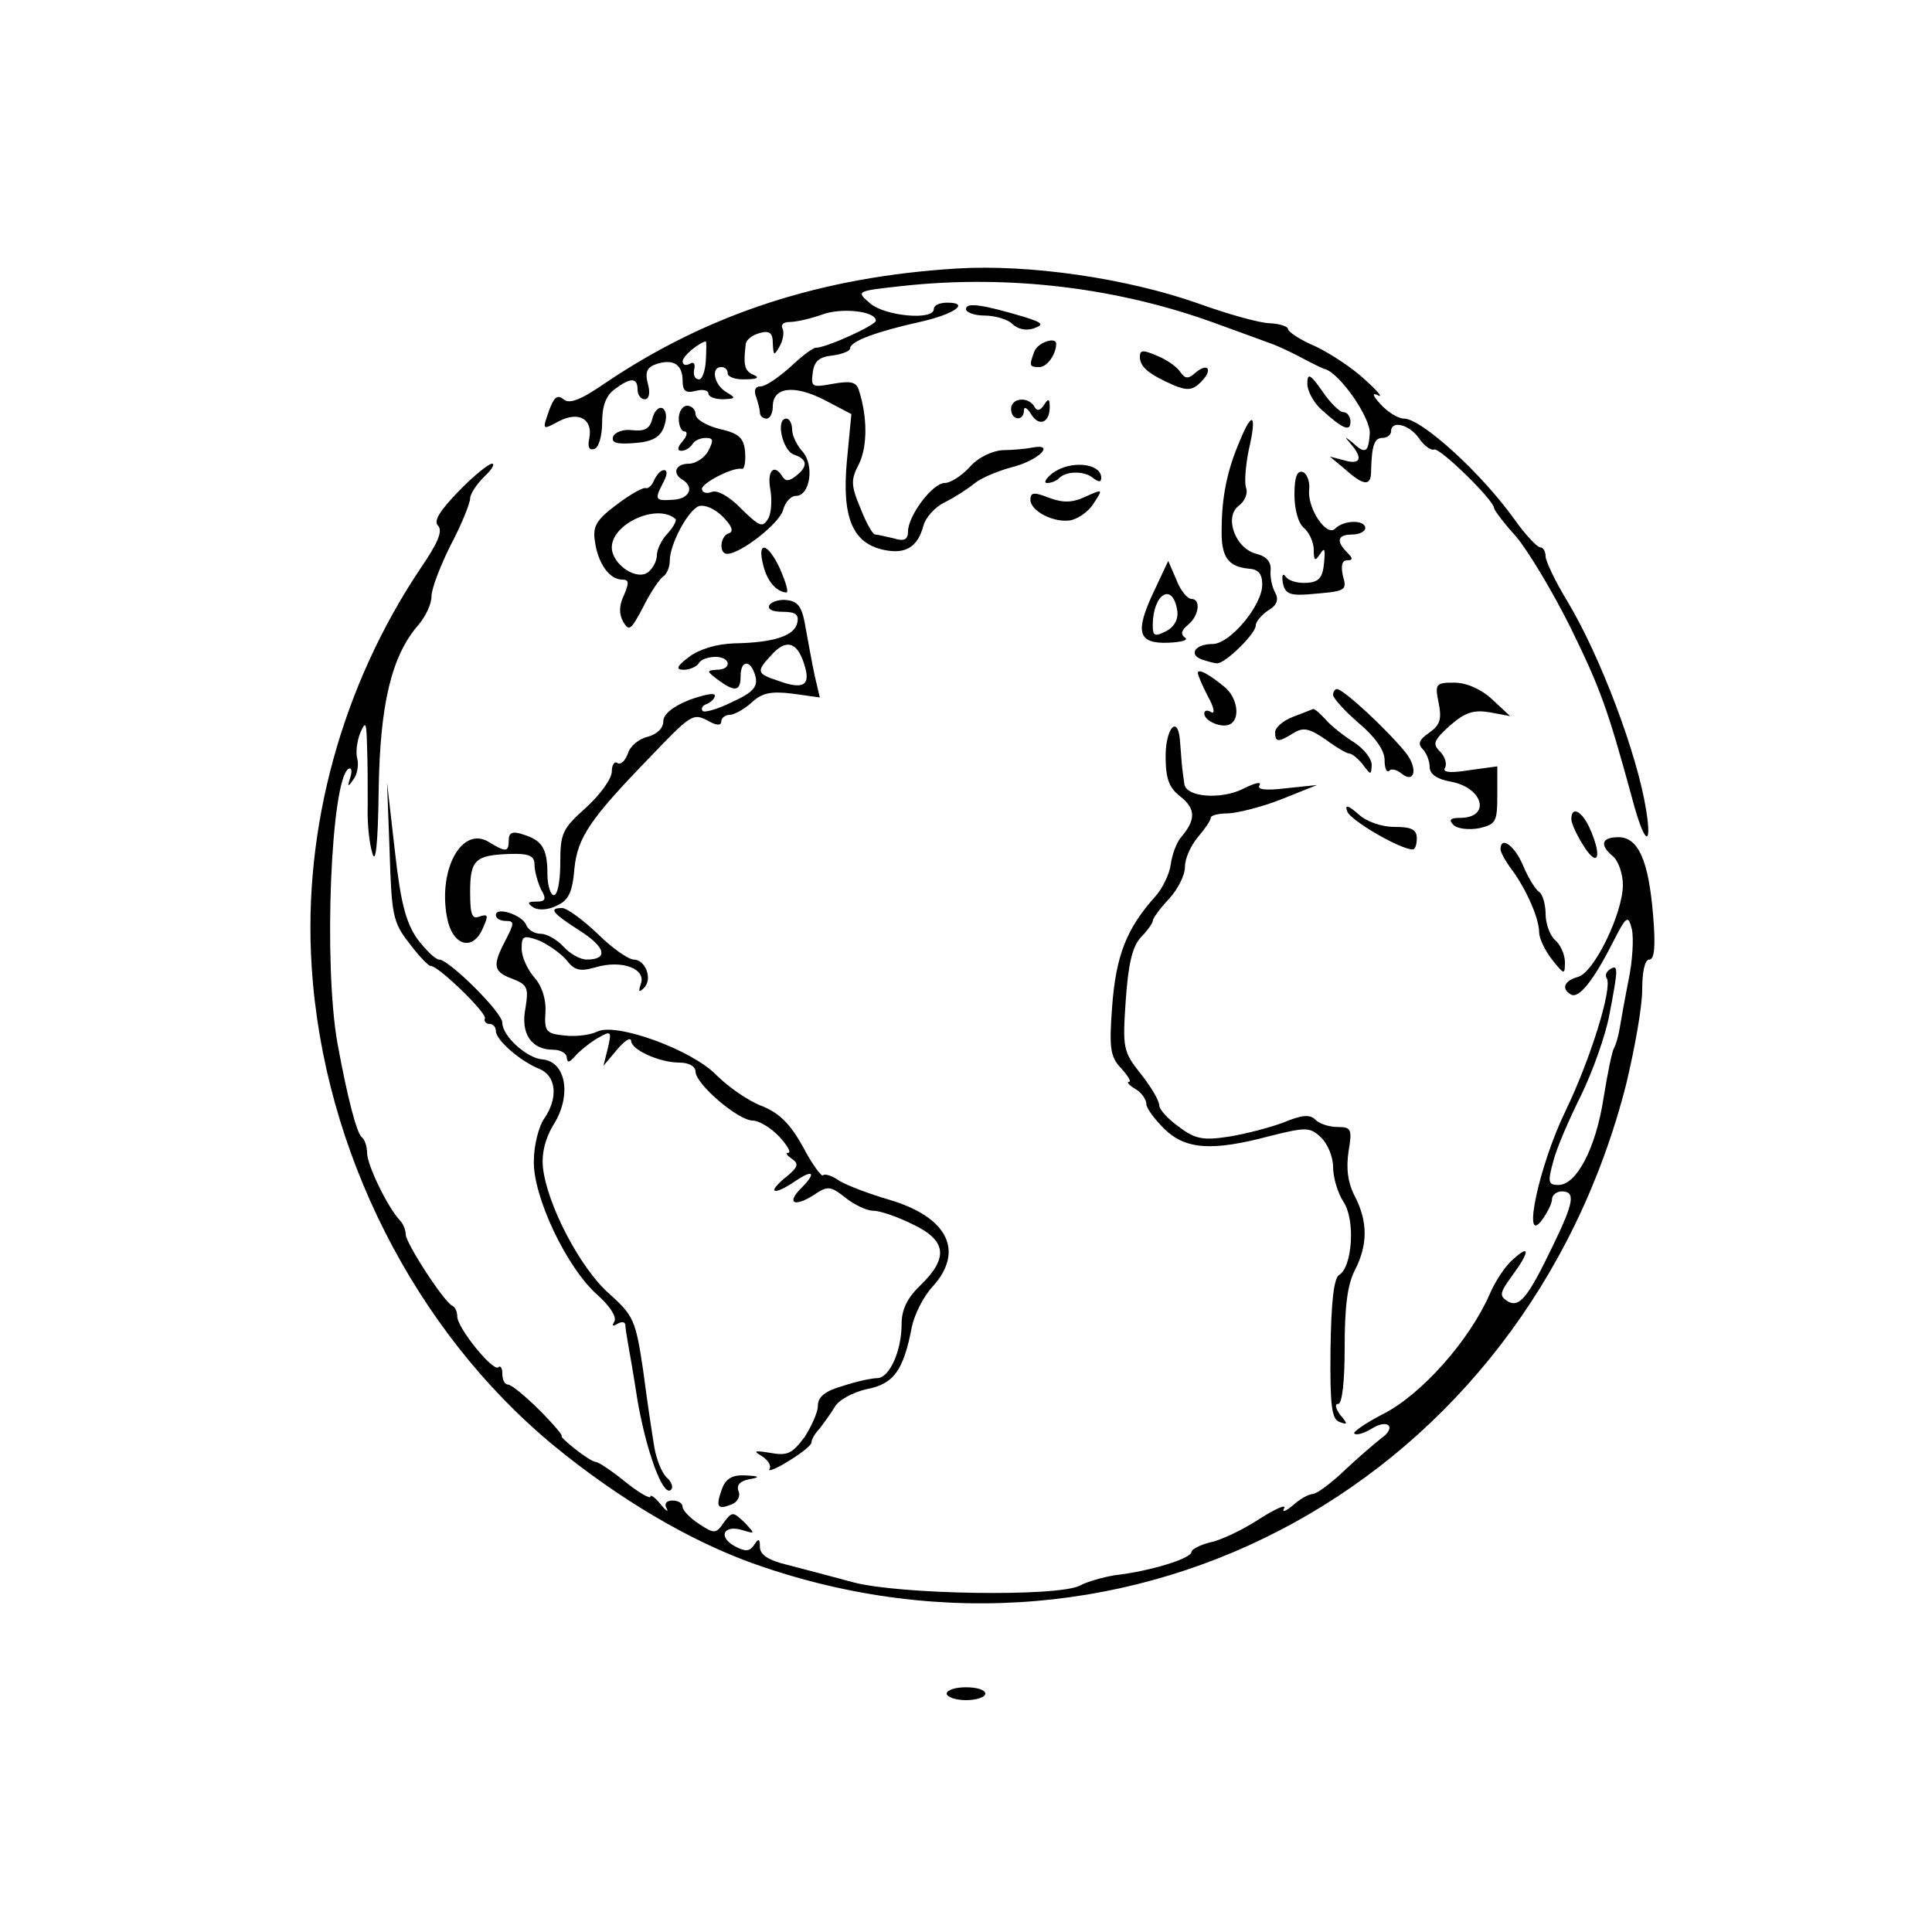 <?xml version="1.0" standalone="no"?>
<!DOCTYPE svg PUBLIC "-//W3C//DTD SVG 20010904//EN"
 "http://www.w3.org/TR/2001/REC-SVG-20010904/DTD/svg10.dtd">
<svg version="1.0" xmlns="http://www.w3.org/2000/svg"
 width="300pt" height="300pt" viewBox="0 0 300 300"
 preserveAspectRatio="xMidYMid meet">
<g transform="translate(0,300) scale(0.1,-0.1)"
fill="#000000" stroke="none">
<path d="M1485 2583 c-210 -13 -385 -70 -544 -177 -39 -27 -57 -34 -66 -26
-10 8 -15 3 -23 -19 -10 -29 -10 -29 16 -15 31 16 53 3 47 -27 -3 -13 0 -19 8
-16 7 2 12 21 12 41 0 26 6 42 20 52 24 18 35 18 35 -1 0 -8 5 -15 11 -15 7 0
9 10 5 24 -5 19 -1 26 14 31 26 8 40 -1 40 -27 0 -15 5 -19 20 -15 11 3 20 1
20 -4 0 -5 10 -9 23 -9 20 1 20 2 5 11 -19 11 -25 39 -8 39 6 0 10 -4 10 -10
0 -5 12 -10 28 -9 18 0 22 3 12 7 -14 6 -16 15 -12 48 1 7 11 14 22 17 15 4
20 0 20 -16 1 -20 2 -20 11 -4 5 9 7 22 4 27 -3 6 2 10 11 10 10 0 32 5 49 11
31 12 85 6 85 -9 0 -7 -77 -42 -93 -42 -5 0 -22 -13 -40 -30 -18 -16 -38 -30
-46 -30 -8 0 -11 -6 -7 -16 3 -9 6 -20 6 -25 0 -5 5 -9 10 -9 6 0 10 9 10 19
0 30 33 34 80 10 l42 -22 -7 -73 c-8 -88 9 -128 58 -138 34 -7 52 5 61 38 3
12 18 29 33 36 16 8 36 21 47 30 10 8 36 19 59 25 39 10 67 37 30 30 -10 -2
-31 -4 -46 -4 -16 -1 -38 -11 -51 -26 -13 -14 -30 -25 -39 -25 -19 0 -57 -51
-57 -75 0 -13 -6 -16 -22 -11 -13 3 -26 6 -29 6 -4 0 -14 18 -23 41 -15 36
-15 44 -2 69 13 27 13 72 0 113 -4 14 -12 16 -41 11 -32 -6 -34 -5 -31 17 2
18 10 25 31 27 15 2 27 7 27 11 0 11 41 26 108 41 54 12 79 30 43 30 -12 0
-21 -4 -21 -10 0 -18 -76 -11 -99 9 -22 19 -22 19 51 27 166 18 336 -3 488
-59 36 -13 74 -27 85 -31 11 -4 32 -14 47 -22 15 -8 31 -16 35 -17 23 -6 71
-75 70 -100 -2 -30 -7 -33 -27 -14 -13 10 -13 10 -2 -3 19 -22 14 -32 -10 -25
l-23 6 24 -20 c29 -26 40 -26 40 -3 1 41 5 52 18 52 7 0 13 5 13 10 0 18 28
11 43 -10 8 -12 19 -20 24 -18 9 3 93 -79 93 -91 0 -3 15 -23 34 -44 18 -21
56 -84 84 -140 47 -96 58 -126 97 -269 18 -68 31 -77 21 -15 -14 87 -71 238
-122 323 -19 31 -34 63 -34 70 0 8 -4 14 -8 14 -5 0 -23 19 -40 43 -53 74
-145 157 -172 157 -9 0 -25 10 -36 22 -13 14 -14 19 -4 14 8 -4 -1 7 -20 24
-19 18 -54 41 -77 52 -24 10 -43 23 -43 27 0 4 -12 8 -27 9 -16 0 -66 14 -113
31 -111 39 -262 61 -375 54z m-389 -143 c-1 -17 -6 -30 -11 -29 -6 0 -9 7 -7
16 2 8 -1 12 -7 8 -6 -3 -11 -2 -11 4 0 8 24 28 36 31 1 0 1 -14 0 -30z"/>
<path d="M1500 2520 c0 -5 13 -10 29 -10 16 0 36 -6 43 -13 8 -8 21 -11 33 -7
17 6 14 9 -15 18 -64 19 -90 23 -90 12z"/>
<path d="M1606 2454 c-8 -22 -8 -24 8 -24 12 0 26 20 26 36 0 12 -29 2 -34
-12z"/>
<path d="M1770 2446 c0 -16 14 -27 52 -44 22 -9 30 -8 43 5 19 19 11 31 -9 14
-11 -10 -16 -9 -23 1 -4 7 -20 19 -35 25 -23 10 -28 10 -28 -1z"/>
<path d="M2030 2404 c0 -11 10 -30 23 -41 32 -29 44 -34 44 -18 0 8 -5 15 -11
15 -6 0 -21 15 -33 33 -19 27 -23 28 -23 11z"/>
<path d="M1570 2365 c0 -18 20 -20 20 -2 0 6 5 4 11 -6 12 -20 29 -14 29 11 0
13 -2 14 -9 3 -6 -9 -11 -10 -15 -2 -10 16 -36 13 -36 -4z"/>
<path d="M1013 2350 c-4 -16 -12 -20 -31 -18 -14 2 -27 -3 -30 -10 -3 -10 6
-12 33 -10 28 2 40 9 46 25 5 14 4 25 -2 29 -6 3 -13 -4 -16 -16z"/>
<path d="M1054 2350 c0 -11 4 -20 9 -20 5 0 4 -7 -3 -15 -8 -9 -9 -15 -2 -15
6 0 14 5 17 10 3 6 13 10 21 10 12 0 12 -4 4 -20 -6 -11 -20 -20 -30 -20 -21
0 -27 -15 -10 -25 19 -12 10 -30 -15 -31 -28 -2 -29 0 -15 27 6 11 7 19 1 19
-5 0 -11 -7 -15 -15 -3 -8 -9 -14 -13 -13 -4 2 -25 -10 -46 -26 -32 -24 -37
-34 -33 -58 5 -34 23 -58 42 -58 11 0 11 -5 3 -24 -8 -16 -8 -30 -1 -42 9 -15
12 -12 31 24 11 22 25 43 31 47 5 3 10 14 10 24 0 26 28 78 45 85 9 3 25 -4
37 -16 14 -14 18 -23 10 -26 -14 -4 -16 -32 -3 -32 21 0 81 47 87 68 3 12 12
22 20 22 22 0 29 48 10 69 -9 10 -16 25 -16 34 0 9 -4 17 -9 17 -17 0 -6 -50
12 -56 21 -7 22 -18 3 -33 -10 -8 -16 -9 -21 -1 -13 21 -24 9 -19 -19 3 -16 2
-37 -3 -46 -9 -15 -13 -13 -42 15 -18 19 -38 30 -46 26 -8 -3 -15 -1 -15 5 0
9 48 34 62 31 4 -1 6 11 5 26 -2 22 -9 29 -40 36 -20 5 -37 15 -37 23 0 7 -6
13 -13 13 -7 0 -13 -9 -13 -20z m-5 -156 c2 -2 -3 -12 -12 -22 -10 -10 -17
-26 -17 -34 0 -9 -6 -20 -13 -26 -18 -15 -57 12 -57 38 0 37 71 69 99 44z"/>
<path d="M1925 2315 c-19 -44 -28 -86 -28 -137 -1 -43 10 -58 42 -61 15 -1 21
-8 21 -25 0 -32 -50 -92 -77 -92 -27 0 -38 -16 -17 -24 9 -3 20 -6 24 -6 13 0
60 46 60 59 0 6 9 16 19 23 14 8 17 17 11 28 -5 9 -8 24 -7 35 1 12 -6 21 -22
25 -33 8 -51 58 -27 75 9 7 14 19 11 27 -3 8 -1 34 4 59 13 56 6 63 -14 14z"/>
<path d="M712 2237 c-29 -30 -39 -46 -32 -53 8 -8 0 -27 -26 -65 -123 -183
-184 -405 -170 -620 18 -285 160 -565 375 -743 101 -83 212 -149 314 -185 585
-206 1195 130 1352 745 13 54 25 120 25 147 0 28 4 47 11 47 8 0 10 20 6 68
-7 86 -23 122 -54 122 -26 0 -30 -12 -8 -30 8 -7 15 -27 15 -44 0 -44 -45
-137 -70 -143 -21 -6 -26 -18 -11 -27 12 -8 35 21 64 78 23 45 25 46 31 23 3
-14 1 -49 -5 -78 -6 -30 -12 -64 -14 -76 -2 -12 -6 -26 -9 -31 -3 -5 -10 -40
-16 -77 -12 -78 -42 -135 -70 -135 -16 0 -17 4 -8 37 5 20 25 66 43 102 18 37
38 93 44 125 14 73 14 79 1 71 -6 -4 -8 -10 -5 -14 9 -15 -25 -125 -64 -206
-41 -84 -68 -211 -37 -170 8 11 16 26 16 33 0 6 7 12 15 12 22 0 19 -17 -14
-85 -39 -81 -52 -97 -71 -85 -12 8 -11 13 8 39 28 38 28 50 1 25 -12 -10 -28
-35 -36 -54 -31 -71 -106 -156 -166 -186 -27 -14 -47 -28 -44 -30 3 -3 14 0
26 7 26 17 41 3 15 -15 -10 -8 -36 -30 -57 -50 -21 -20 -43 -36 -49 -36 -6 0
-20 -8 -31 -18 -11 -9 -17 -11 -13 -4 4 7 -14 -1 -39 -17 -26 -17 -60 -33 -76
-36 -16 -4 -29 -11 -29 -15 0 -10 -65 -30 -119 -36 -18 -3 -43 -10 -54 -16
-34 -18 -281 -14 -352 5 -33 9 -79 21 -102 27 -30 7 -43 16 -43 28 0 13 -2 14
-9 3 -7 -10 -13 -11 -30 -2 -27 15 -17 34 12 25 20 -6 20 -6 3 12 -18 17 -19
17 -32 0 -12 -18 -15 -18 -39 -2 -14 9 -25 21 -25 26 0 6 -7 10 -16 10 -9 0
-13 -5 -9 -12 4 -7 -1 -4 -9 6 -9 11 -16 16 -16 12 0 -4 -18 6 -39 23 -21 17
-42 31 -46 31 -4 0 -18 9 -32 20 -14 11 -23 20 -21 20 3 0 -12 18 -34 40 -22
22 -44 40 -49 40 -5 0 -9 7 -9 17 0 9 -3 13 -6 10 -8 -8 -64 61 -64 79 0 7 -3
14 -7 16 -13 5 -73 98 -73 111 0 7 -4 17 -9 22 -19 20 -51 86 -51 105 0 10 -4
21 -8 24 -8 5 -23 64 -38 146 -22 124 -10 409 17 426 5 3 6 -3 3 -13 -5 -15
-4 -16 5 -3 6 8 8 22 6 31 -3 9 -1 27 4 40 9 21 10 18 11 -21 1 -25 1 -65 1
-90 -1 -25 2 -58 7 -74 5 -20 9 11 10 97 2 134 20 209 62 257 11 13 20 32 20
44 0 12 14 48 30 80 17 32 30 65 30 72 0 7 10 22 22 34 12 11 17 20 12 20 -5
0 -29 -19 -52 -43z"/>
<path d="M1634 2265 c-10 -8 -14 -15 -8 -15 6 0 14 3 18 7 11 12 40 12 53 1 9
-7 13 -7 13 0 0 23 -48 28 -76 7z"/>
<path d="M2010 2232 c0 -23 6 -45 15 -52 8 -7 15 -22 15 -34 0 -17 2 -18 10
-6 7 11 8 7 6 -14 -2 -23 -8 -30 -27 -31 -13 -1 -28 3 -32 9 -5 7 -7 3 -5 -9
3 -16 10 -20 38 -18 61 5 62 5 55 30 -3 15 -1 23 7 23 9 0 9 3 0 12 -18 18
-15 28 8 28 11 0 20 5 20 10 0 13 -33 13 -47 -1 -13 -13 -44 32 -40 62 1 12
-4 24 -10 26 -9 3 -13 -8 -13 -35z"/>
<path d="M1600 2224 c0 -17 35 -36 62 -32 11 2 28 13 36 26 15 23 15 23 -12
11 -21 -10 -35 -10 -57 -2 -23 9 -29 9 -29 -3z"/>
<path d="M1185 2123 c6 -26 21 -42 36 -43 4 0 -1 16 -9 35 -19 42 -37 47 -27
8z"/>
<path d="M1791 2080 c-29 -62 -24 -80 24 -78 20 1 31 4 25 8 -7 5 -6 11 5 20
17 14 20 40 5 40 -6 0 -17 13 -23 29 l-13 30 -23 -49z m37 -28 c2 -13 -4 -25
-17 -32 -18 -9 -21 -8 -21 9 0 49 31 68 38 23z"/>
<path d="M1195 2061 c-4 -7 4 -11 20 -11 20 0 26 -4 23 -17 -4 -20 -36 -31
-98 -32 -28 -1 -54 -9 -70 -21 -20 -15 -21 -20 -8 -20 9 0 20 5 23 10 3 6 15
10 26 10 24 0 26 -20 2 -20 -16 -1 -16 -2 1 -15 27 -20 36 -19 36 5 0 26 16
26 23 0 4 -16 -3 -25 -36 -40 -22 -11 -43 -17 -46 -14 -3 4 0 9 7 11 6 3 12 8
12 13 0 5 -18 1 -40 -7 -25 -10 -40 -22 -40 -33 0 -11 -10 -20 -24 -24 -14 -3
-28 -15 -31 -26 -4 -11 -11 -18 -16 -15 -5 4 -9 -3 -9 -13 0 -11 -18 -36 -40
-56 -37 -33 -40 -40 -40 -86 0 -27 -4 -50 -10 -50 -5 0 -10 15 -10 33 0 39 -8
52 -37 61 -17 6 -23 3 -23 -8 0 -19 -4 -20 -30 -4 -42 27 -80 -41 -66 -116 8
-44 39 -54 55 -19 10 22 9 24 -4 20 -12 -5 -15 2 -15 38 0 50 8 57 61 59 31 1
39 -3 39 -17 0 -10 5 -27 10 -38 9 -15 7 -19 -7 -19 -14 0 -15 -2 -5 -9 8 -5
24 -4 37 3 18 8 24 21 27 58 5 48 25 77 116 171 65 68 68 70 91 58 14 -8 21
-8 21 -1 0 5 6 10 13 10 7 0 23 9 34 19 16 15 30 18 63 14 l43 -6 -8 34 c-4
19 -10 52 -14 74 -5 31 -11 41 -28 43 -11 2 -24 -2 -28 -7z m53 -90 c12 -35 1
-43 -40 -28 -33 11 -34 14 -11 39 23 26 40 22 51 -11z"/>
<path d="M1860 1955 c0 -3 7 -20 16 -37 9 -16 11 -27 5 -24 -6 4 -11 3 -11 -2
0 -12 29 -24 41 -16 15 9 10 40 -8 56 -24 20 -43 31 -43 23z"/>
<path d="M2234 1908 c5 -25 2 -34 -15 -46 -15 -10 -18 -17 -10 -25 6 -6 11
-19 11 -28 0 -11 11 -19 34 -23 50 -10 61 -56 13 -56 -15 0 -18 -3 -10 -11 6
-6 24 -8 40 -5 26 6 28 10 28 52 l0 44 -44 -6 c-30 -5 -42 -3 -37 4 3 6 0 17
-8 25 -12 12 -10 17 15 40 24 21 37 25 62 21 l32 -6 -28 26 c-17 16 -40 26
-59 26 -29 0 -30 -2 -24 -32z"/>
<path d="M2070 1921 c0 -5 18 -25 40 -44 25 -21 40 -42 40 -57 0 -13 3 -20 7
-17 3 4 12 2 19 -4 21 -17 26 8 7 32 -30 37 -97 99 -107 99 -3 0 -6 -4 -6 -9z"/>
<path d="M2008 1887 c-16 -6 -28 -17 -28 -24 0 -16 5 -16 29 -1 15 9 24 7 49
-10 16 -12 33 -22 37 -22 4 0 14 -8 21 -17 13 -17 13 -17 14 -1 0 10 -12 25
-27 35 -16 10 -35 25 -44 35 -9 10 -18 18 -20 17 -2 -1 -16 -6 -31 -12z"/>
<path d="M1810 1826 c0 -35 5 -49 23 -63 24 -19 24 -36 1 -63 -7 -8 -14 -27
-16 -42 -2 -15 -13 -38 -24 -50 -45 -50 -61 -92 -67 -170 -5 -66 -3 -79 14
-97 11 -12 16 -21 12 -21 -4 0 0 -5 10 -11 9 -5 17 -16 17 -23 0 -7 13 -24 28
-39 33 -32 74 -35 164 -11 56 14 62 14 79 -2 10 -9 19 -30 19 -46 0 -16 7 -40
16 -54 19 -28 14 -102 -7 -114 -8 -6 -12 -43 -13 -116 -1 -87 2 -108 14 -112
13 -5 13 -3 1 11 -7 10 -9 17 -3 17 6 0 10 34 10 88 0 62 4 97 16 120 20 39
20 75 0 114 -11 21 -14 43 -10 70 6 35 4 38 -17 38 -13 0 -28 5 -34 11 -9 9
-21 8 -50 -4 -21 -8 -60 -18 -85 -22 -39 -6 -52 -4 -77 15 -17 12 -31 27 -31
34 0 7 -13 29 -29 49 -27 34 -28 40 -23 113 4 57 10 83 23 98 11 11 19 23 19
26 0 4 11 19 25 34 14 15 25 37 25 50 0 13 9 33 20 46 11 13 20 26 20 30 0 4
12 7 28 7 15 1 52 10 82 22 l55 22 -48 -5 c-33 -4 -46 -2 -41 5 3 6 -8 3 -26
-6 -34 -17 -89 -13 -91 8 -1 7 -3 21 -4 32 -1 11 -2 28 -3 38 -4 37 -22 15
-22 -27z"/>
<path d="M605 1678 c3 -98 5 -110 30 -142 15 -20 30 -36 34 -36 12 0 86 -72
84 -81 -2 -5 2 -9 7 -9 6 0 10 -5 10 -11 0 -14 38 -47 68 -59 26 -11 29 -45 7
-77 -8 -11 -16 -41 -16 -65 -2 -55 51 -167 99 -209 19 -17 30 -34 26 -41 -4
-7 -3 -8 4 -4 7 4 12 4 13 -1 0 -4 2 -17 4 -28 2 -11 9 -51 15 -90 14 -80 39
-147 51 -139 5 3 3 12 -6 20 -8 8 -16 29 -19 47 -3 18 -11 70 -17 117 -12 81
-15 87 -54 122 -44 39 -96 138 -102 196 -2 22 4 46 18 68 27 45 17 96 -19 99
-24 2 -62 36 -62 57 0 16 -83 98 -98 98 -6 0 -21 15 -34 32 -18 26 -26 57 -35
138 l-12 105 4 -107z"/>
<path d="M2092 1740 c4 -13 80 -58 101 -59 4 -1 7 7 7 17 0 14 -8 18 -35 18
-20 0 -43 8 -56 20 -16 14 -21 15 -17 4z"/>
<path d="M2440 1728 c0 -7 9 -26 20 -43 22 -34 28 -14 8 30 -12 26 -28 34 -28
13z"/>
<path d="M2330 1681 c0 -4 8 -19 18 -32 22 -30 42 -75 42 -97 0 -9 9 -28 20
-42 19 -24 20 -24 20 -4 0 12 -7 27 -15 34 -8 7 -15 25 -15 41 0 15 -5 31 -10
34 -6 4 -17 22 -25 41 -13 31 -35 47 -35 25z"/>
<path d="M770 1579 c0 -5 7 -9 15 -9 14 0 14 -3 0 -30 -21 -40 -19 -49 11 -60
23 -9 25 -14 20 -45 -8 -40 9 -65 43 -65 12 0 21 -6 21 -12 1 -9 4 -8 13 2 7
8 23 21 35 28 21 12 22 11 16 -15 l-7 -28 21 25 c12 14 21 20 22 14 0 -14 44
-34 75 -34 15 0 25 -6 25 -14 0 -19 66 -76 89 -76 9 0 28 -11 41 -25 13 -14
19 -25 14 -25 -5 0 -2 -4 5 -9 12 -8 11 -13 -10 -30 -29 -24 -18 -28 16 -5 28
19 33 13 9 -11 -23 -23 -11 -30 19 -11 22 15 26 15 50 -4 14 -11 33 -20 43
-20 10 0 37 -9 61 -21 53 -25 56 -52 13 -94 -21 -20 -30 -38 -30 -61 0 -42
-19 -84 -38 -84 -8 0 -32 -5 -53 -12 -28 -8 -39 -17 -39 -31 0 -10 -10 -32
-21 -49 -19 -25 -26 -29 -53 -24 -25 4 -27 3 -13 -5 9 -6 15 -14 12 -20 -4 -5
10 0 29 12 20 12 36 25 36 29 0 5 6 15 13 22 6 8 17 23 23 33 6 11 28 23 50
28 42 8 57 29 70 97 4 19 18 47 32 62 50 55 24 108 -67 135 -31 9 -65 22 -77
29 -11 8 -23 12 -26 9 -2 -3 -17 17 -31 44 -20 36 -37 53 -65 64 -21 8 -52 30
-70 48 -38 39 -156 82 -185 67 -10 -5 -32 -8 -50 -6 -29 3 -32 6 -30 37 1 21
-6 41 -18 54 -10 12 -19 31 -19 44 0 20 3 21 26 13 14 -6 33 -19 43 -30 13
-17 21 -19 46 -12 40 12 79 -2 70 -26 -4 -12 -3 -14 5 -6 14 14 2 44 -16 44
-8 0 -34 18 -56 40 -23 22 -48 40 -55 40 -22 0 -15 -8 27 -35 41 -26 45 -45
11 -45 -10 0 -26 9 -36 20 -10 11 -26 20 -35 20 -10 0 -20 6 -23 14 -6 15 -47
29 -47 15z"/>
<path d="M1121 688 c-10 -28 -7 -33 15 -24 9 3 14 13 11 20 -4 10 2 16 16 19
18 3 17 5 -6 6 -20 1 -30 -5 -36 -21z"/>
<path d="M1470 370 c0 -5 14 -10 30 -10 17 0 30 5 30 10 0 6 -13 10 -30 10
-16 0 -30 -4 -30 -10z"/>
</g>
</svg>
